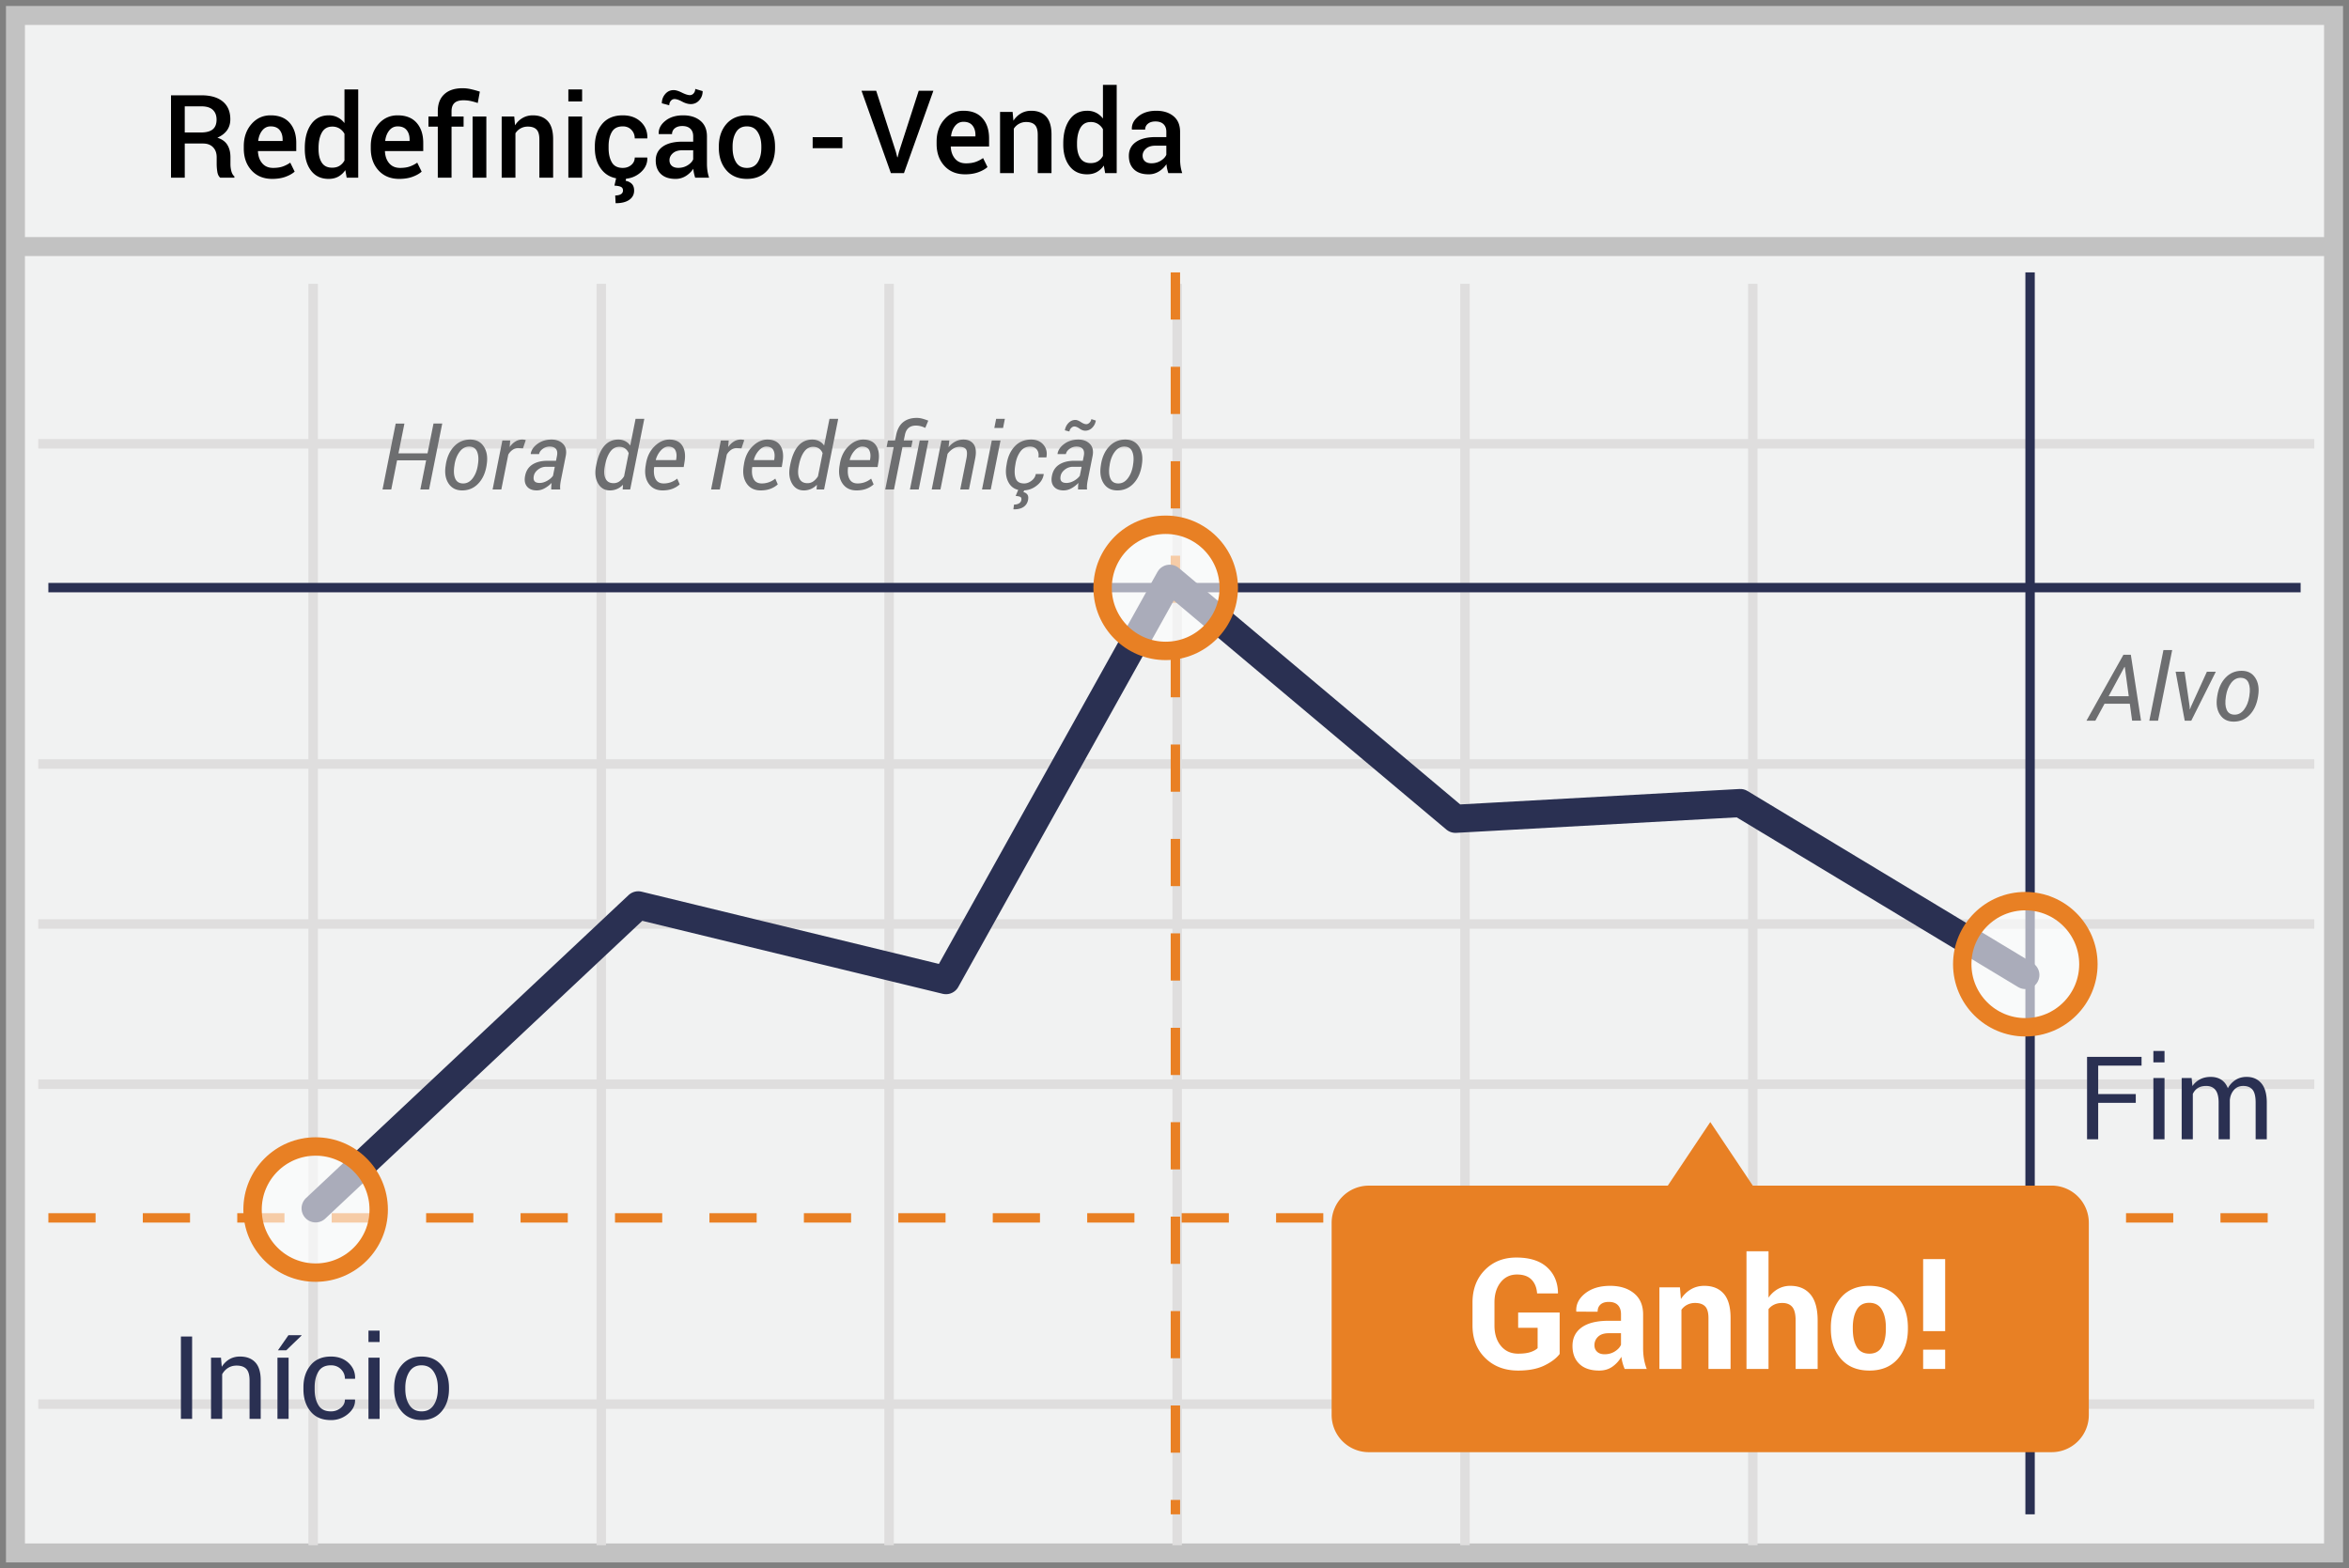 <svg width="304" height="203" viewBox="0 0 304 203" xmlns="http://www.w3.org/2000/svg"><rect x="0" y="0" width="304" height="203" fill="#808080" stroke="none"/><title>portuguese reset put</title><g transform="translate(2 2)" fill="none" fill-rule="evenodd"><path stroke="#C2C2C2" stroke-width="2.455" fill="#F1F2F2" fill-rule="nonzero" d="M300 0v199H0V0z"/><path d="M2.954 55.442h294.553M2.954 96.89h294.553M2.954 138.334h294.553M2.954 179.74h294.553M38.529 34.739V198M75.815 34.739V198M113.06 34.739V198m37.284-163.261V198m37.247-163.261V198M224.84 34.739V198M2.954 117.592h294.553" stroke="#DFDEDE" stroke-width="1.227"/><path d="M.826 29.914h298.809" stroke="#C2C2C2" stroke-width="2.455" fill="#F1F2F2" fill-rule="nonzero"/><path d="M150.115 33.252V194" stroke="#E98024" stroke-width="1.215" stroke-linejoin="round" stroke-dasharray="6.111"/><path d="M260.726 33.252V194M4.259 74.06h291.482" stroke="#2A3052" stroke-width="1.215" stroke-linejoin="round"/><path d="M4.26 155.637h291.48" stroke="#E98024" stroke-width="1.215" stroke-linejoin="round" stroke-dasharray="6.111"/><path stroke="#2A3052" stroke-width="3.644" stroke-linecap="round" stroke-linejoin="round" d="M38.848 154.4l41.748-39.219 39.83 9.678 28.96-51.948 36.97 31.067 36.859-2.037 36.896 22.252"/><circle cx="8.626" cy="8.57" r="8.163" opacity=".6" transform="translate(251.485 114.23)" fill="#FFF" fill-rule="nonzero"/><circle stroke="#E88024" stroke-width="2.381" cx="260.111" cy="122.8" r="8.163"/><circle cx="8.881" cy="8.696" r="8.163" opacity=".6" transform="translate(29.967 145.86)" fill="#FFF" fill-rule="nonzero"/><circle stroke="#E88024" stroke-width="2.381" cx="38.848" cy="154.556" r="8.163"/><circle cx="8.485" cy="9.004" r="8.163" opacity=".6" transform="translate(140.374 65.081)" fill="#FFF" fill-rule="nonzero"/><circle stroke="#E88024" stroke-width="2.381" cx="148.859" cy="74.085" r="8.163"/><path d="M263.515 151.456H224.84l-5.5-8.226-5.5 8.23h-38.69a4.815 4.815 0 0 0-4.814 4.814v24.87a4.815 4.815 0 0 0 4.815 4.815h88.363a4.815 4.815 0 0 0 4.815-4.815V156.27a4.815 4.815 0 0 0-4.815-4.814z" fill="#E88024" fill-rule="nonzero"/><path d="M21.911 16.576V21h-1.78V10.336h3.94c1.192 0 2.112.268 2.762.806.65.537.974 1.303.974 2.3 0 .551-.143 1.026-.428 1.424-.286.398-.702.717-1.25.956.601.19 1.033.501 1.297.934.264.432.396.963.396 1.593v.886c0 .312.039.618.117.915.078.298.21.525.395.682V21h-1.83c-.196-.161-.322-.415-.378-.762a6.362 6.362 0 0 1-.084-1.018v-.857c0-.547-.156-.981-.469-1.303-.312-.323-.742-.484-1.289-.484h-2.373zm0-1.428h2.065c.713 0 1.233-.137 1.56-.41.328-.274.491-.691.491-1.253 0-.537-.16-.958-.483-1.263-.322-.305-.813-.458-1.472-.458H21.91v3.384zm11.323 6.006c-1.123 0-2.018-.368-2.684-1.102-.667-.735-1-1.679-1-2.831v-.293c0-1.153.331-2.108.993-2.868.661-.759 1.49-1.136 2.486-1.131 1.07 0 1.889.323 2.457.97.57.647.854 1.515.854 2.604v1.047h-4.944l-.015.037c.03.63.214 1.145.553 1.545.34.4.81.6 1.41.6.479 0 .889-.058 1.23-.175.342-.117.672-.286.99-.505l.57 1.164c-.297.264-.693.486-1.186.667-.493.18-1.064.27-1.714.27zm-.205-6.797c-.44 0-.8.174-1.084.524-.283.349-.459.792-.527 1.329l.014.037h3.143v-.184c0-.502-.129-.913-.385-1.23-.256-.317-.643-.476-1.16-.476zm4.417 2.79c0-1.264.27-2.283.813-3.057.542-.774 1.303-1.161 2.285-1.161a2.5 2.5 0 0 1 1.153.26c.34.173.634.42.883.743V9.574h1.78V21h-1.494l-.176-.981a2.62 2.62 0 0 1-.916.846c-.356.192-.771.289-1.245.289-.972 0-1.728-.354-2.27-1.062-.542-.708-.813-1.638-.813-2.79v-.155zm1.78.154c0 .733.14 1.316.42 1.75.281.435.727.653 1.337.653.376 0 .695-.081.956-.242a1.84 1.84 0 0 0 .64-.689v-3.457a1.874 1.874 0 0 0-.644-.684 1.742 1.742 0 0 0-.937-.246c-.606 0-1.052.255-1.34.766-.289.51-.433 1.175-.433 1.995v.154zm10.444 3.853c-1.123 0-2.018-.368-2.685-1.102-.666-.735-1-1.679-1-2.831v-.293c0-1.153.332-2.108.993-2.868.662-.759 1.49-1.136 2.487-1.131 1.07 0 1.888.323 2.457.97s.853 1.515.853 2.604v1.047h-4.944l-.014.037c.03.63.213 1.145.553 1.545.34.4.81.6 1.41.6.478 0 .888-.058 1.23-.175.342-.117.672-.286.989-.505l.571 1.164c-.298.264-.693.486-1.186.667-.494.18-1.065.27-1.714.27zm-.205-6.797c-.44 0-.801.174-1.084.524-.283.349-.46.792-.528 1.329l.015.037h3.142v-.184c0-.502-.128-.913-.384-1.23-.257-.317-.644-.476-1.161-.476zM54.658 21v-6.606h-1.209v-1.319h1.209v-.674c0-.952.28-1.687.842-2.204.561-.518 1.348-.777 2.358-.777.352 0 .701.038 1.048.114.346.076.744.184 1.193.326l-.27 1.472a8.826 8.826 0 0 0-.894-.253 4.335 4.335 0 0 0-.952-.099c-.532 0-.923.119-1.172.356-.25.237-.374.592-.374 1.065v.674h1.56v1.319h-1.56V21h-1.78zm6.284 0h-1.78v-7.925h1.78V21zm3.61-7.925l.103 1.143c.259-.406.585-.722.978-.949.393-.227.836-.34 1.33-.34.824 0 1.468.25 1.93.75.46.5.691 1.281.691 2.34V21h-1.78v-4.966c0-.596-.123-1.02-.37-1.27-.246-.252-.62-.378-1.124-.378a1.864 1.864 0 0 0-1.604.864V21h-1.78v-7.925h1.627zM73.335 21h-1.78v-7.925h1.78V21zm0-9.866h-1.78v-1.56h1.78v1.56zm5.266 8.599c.435 0 .801-.128 1.1-.385.297-.256.446-.577.446-.963h1.611l.015.044c.024.742-.277 1.382-.905 1.92-.627.536-1.383.805-2.267.805-1.167 0-2.061-.376-2.684-1.128-.622-.752-.934-1.704-.934-2.857v-.256c0-1.147.312-2.098.934-2.853.623-.754 1.517-1.131 2.684-1.131.953 0 1.725.277 2.319.831.593.554.88 1.259.86 2.113l-.014.044h-1.62c0-.435-.142-.803-.428-1.106-.285-.303-.658-.454-1.117-.454-.668 0-1.142.243-1.42.729-.279.486-.418 1.095-.418 1.827v.256c0 .748.14 1.362.418 1.842.278.481.752.722 1.42.722zm.447 1.274l-.08.396c.312.054.573.18.783.38.21.2.315.496.315.887 0 .498-.207.895-.622 1.19-.415.296-1.006.443-1.773.443L77.62 23.3c.303 0 .546-.054.729-.161a.531.531 0 0 0 .274-.491c0-.215-.084-.366-.252-.454-.169-.088-.453-.144-.854-.169l.235-1.018h1.296zM87.968 21a6.568 6.568 0 0 1-.157-.586c-.042-.19-.07-.38-.085-.571a3.144 3.144 0 0 1-.963.934 2.45 2.45 0 0 1-1.336.377c-.826 0-1.46-.213-1.901-.637-.442-.425-.663-1.009-.663-1.75 0-.767.303-1.364.908-1.792.606-.427 1.458-.64 2.557-.64h1.384v-.696c0-.415-.122-.74-.366-.974-.245-.235-.594-.352-1.048-.352-.405 0-.727.098-.967.293a.93.93 0 0 0-.358.754h-1.714l-.008-.044c-.034-.625.246-1.179.839-1.662.593-.484 1.366-.725 2.318-.725.923 0 1.668.234 2.234.703.566.469.85 1.142.85 2.021v3.523c0 .327.022.641.065.941.044.3.115.595.213.883h-1.802zm-2.182-1.274c.449 0 .853-.113 1.212-.337.359-.225.597-.481.714-.77v-1.171h-1.414c-.517 0-.923.128-1.216.384-.293.257-.44.558-.44.905 0 .303.1.543.298.721.197.178.48.268.846.268zm3.149-9.932c0 .464-.147.86-.44 1.186-.292.328-.659.491-1.098.491-.347 0-.722-.108-1.124-.326-.403-.217-.73-.326-.978-.326-.19 0-.352.08-.484.238a.86.86 0 0 0-.197.568l-.96-.256c0-.46.145-.859.436-1.198.29-.34.655-.509 1.095-.509.273 0 .629.109 1.066.326.437.217.782.326 1.036.326a.624.624 0 0 0 .483-.234.837.837 0 0 0 .205-.572l.96.286zm2.095 7.17c0-1.176.322-2.143.966-2.9.655-.757 1.541-1.135 2.66-1.135 1.137 0 2.028.378 2.672 1.135.65.752.975 1.719.975 2.9v.154c0 1.192-.325 2.163-.975 2.915-.644.747-1.53 1.12-2.658 1.12-1.133 0-2.024-.375-2.674-1.127-.644-.752-.966-1.721-.966-2.908v-.154zm1.78.154c0 .772.15 1.402.454 1.89.297.483.766.725 1.406.725.62 0 1.084-.242 1.391-.725.313-.488.47-1.118.47-1.89v-.154c0-.756-.157-1.379-.47-1.867-.307-.493-.776-.74-1.406-.74-.62 0-1.084.247-1.391.74-.303.493-.455 1.115-.455 1.867v.154zm14.208.066h-3.845V15.75h3.845v1.435z" fill="#000" fill-rule="nonzero"/><path d="M53.528 61.352h-1.13l.75-3.767h-3.762l-.75 3.767h-1.131l1.705-8.53h1.13l-.773 3.855h3.762l.774-3.856h1.13l-1.705 8.531zm2.168-3.228c.157-.977.515-1.759 1.076-2.347.56-.588 1.253-.882 2.077-.882.789 0 1.38.306 1.772.917.393.612.515 1.382.366 2.312l-.017.129c-.16.98-.52 1.762-1.081 2.346-.56.584-1.253.876-2.077.876-.79 0-1.38-.304-1.773-.914-.392-.609-.513-1.379-.36-2.308l.017-.13zm1.114.129c-.114.699-.08 1.26.102 1.684.182.424.529.636 1.04.636.477 0 .883-.222 1.219-.665.336-.443.557-.995.662-1.655l.018-.13c.11-.687.072-1.245-.112-1.675-.183-.43-.527-.644-1.03-.644-.481 0-.889.222-1.223.668-.334.445-.553.996-.659 1.652l-.017.129zm8.87-2.221l-.62-.035c-.258 0-.495.073-.712.22a1.934 1.934 0 0 0-.566.618l-.902 4.517h-1.13l1.265-6.34h1.013l-.07.85c.219-.308.466-.547.741-.715a1.675 1.675 0 0 1 1.345-.187l-.363 1.072zm3.657 5.32c0-.191.004-.348.012-.471s.021-.25.04-.378a3.632 3.632 0 0 1-.899.694 2.095 2.095 0 0 1-1.016.278c-.578 0-1.005-.172-1.28-.518-.276-.346-.353-.808-.232-1.386.125-.644.442-1.128.952-1.45.51-.322 1.163-.483 1.96-.483h1.084l.123-.627c.078-.395.035-.695-.129-.9-.164-.205-.437-.307-.82-.307-.328 0-.625.096-.89.29-.266.193-.425.419-.475.676h-1.073l-.011-.035c.078-.488.37-.917.879-1.286.507-.37 1.113-.554 1.816-.554.629 0 1.126.187 1.491.56.365.373.482.895.349 1.567l-.61 3.053c-.05.238-.085.459-.105.662-.02.203-.02.408 0 .615h-1.166zm-1.5-.843c.316 0 .639-.092.967-.276.328-.183.582-.4.762-.65l.234-1.166h-1.12c-.386 0-.734.119-1.042.357-.309.239-.492.512-.551.82-.062.301-.033.529.088.683.121.154.342.232.662.232zm7.33-2.327c.215-1.09.56-1.91 1.034-2.46.475-.551 1.085-.827 1.831-.827.325 0 .618.068.882.202.264.135.48.326.648.572l.691-3.457h1.13l-1.827 9.14h-.973l.041-.609a2.276 2.276 0 0 1-1.693.732c-.68 0-1.193-.304-1.538-.914-.346-.609-.429-1.361-.25-2.256l.024-.123zm1.113.123c-.136.672-.111 1.212.077 1.62.187.409.539.613 1.054.613.278 0 .527-.077.747-.232a2.32 2.32 0 0 0 .607-.659l.597-2.994a1.343 1.343 0 0 0-.46-.598c-.205-.148-.46-.222-.764-.222-.469 0-.857.212-1.163.636-.307.423-.53.995-.671 1.713l-.024.123zm7.471 3.17c-.797 0-1.4-.295-1.808-.887-.408-.592-.538-1.353-.39-2.283l.042-.257c.148-.938.518-1.698 1.11-2.28.592-.582 1.232-.873 1.92-.873.776 0 1.333.26 1.669.78.336.52.438 1.205.305 2.056l-.117.721h-3.82c-.087.648-.027 1.164.178 1.547s.556.574 1.052.574a2.714 2.714 0 0 0 1.752-.627l.322.75a2.9 2.9 0 0 1-.914.557c-.371.148-.805.222-1.3.222zm.732-5.671c-.328 0-.645.164-.952.492a2.857 2.857 0 0 0-.659 1.218l.018.036h2.607l.024-.153c.074-.472.029-.856-.135-1.151-.164-.295-.465-.442-.903-.442zm9.475.228l-.621-.035c-.258 0-.495.073-.712.22a1.934 1.934 0 0 0-.565.618l-.903 4.517h-1.13l1.265-6.34h1.014l-.07.85c.218-.308.465-.547.74-.715a1.675 1.675 0 0 1 1.345-.187l-.363 1.072zm2.484 5.443c-.796 0-1.399-.295-1.807-.887-.408-.592-.538-1.353-.39-2.283l.041-.257c.149-.938.519-1.698 1.11-2.28.592-.582 1.232-.873 1.92-.873.777 0 1.334.26 1.67.78.335.52.437 1.205.304 2.056l-.117.721h-3.82c-.086.648-.027 1.164.178 1.547s.556.574 1.052.574a2.714 2.714 0 0 0 1.752-.627l.322.75a2.9 2.9 0 0 1-.914.557c-.37.148-.804.222-1.3.222zm.733-5.671c-.328 0-.646.164-.952.492a2.857 2.857 0 0 0-.66 1.218l.018.036h2.608l.023-.153c.074-.472.03-.856-.135-1.151-.164-.295-.465-.442-.902-.442zm3.088 2.378c.215-1.09.56-1.91 1.034-2.46.475-.551 1.085-.827 1.831-.827.324 0 .618.068.882.202.264.135.48.326.647.572l.692-3.457h1.13l-1.828 9.14h-.972l.04-.609a2.276 2.276 0 0 1-1.693.732c-.68 0-1.192-.304-1.538-.914-.345-.609-.428-1.361-.249-2.256l.024-.123zm1.113.123c-.137.672-.111 1.212.076 1.62.188.409.54.613 1.055.613.277 0 .526-.077.747-.232a2.32 2.32 0 0 0 .606-.659l.598-2.994a1.343 1.343 0 0 0-.46-.598c-.205-.148-.46-.222-.765-.222-.468 0-.856.212-1.163.636-.306.423-.53.995-.67 1.713l-.024.123zm7.47 3.17c-.796 0-1.399-.295-1.807-.887-.408-.592-.538-1.353-.39-2.283l.042-.257c.148-.938.518-1.698 1.11-2.28.592-.582 1.231-.873 1.919-.873.777 0 1.334.26 1.67.78.336.52.437 1.205.304 2.056l-.117.721h-3.82c-.086.648-.026 1.164.179 1.547s.555.574 1.051.574a2.714 2.714 0 0 0 1.752-.627l.323.75a2.9 2.9 0 0 1-.914.557c-.372.148-.805.222-1.301.222zm.733-5.671c-.328 0-.645.164-.952.492a2.857 2.857 0 0 0-.66 1.218l.018.036h2.608l.023-.153c.075-.472.03-.856-.134-1.151-.165-.295-.465-.442-.903-.442zm2.988 5.548l1.096-5.484h-.92l.17-.855h.92l.14-.686c.15-.758.453-1.32.912-1.688.459-.367 1.046-.55 1.76-.55.227 0 .46.03.7.093.241.063.504.15.789.264l-.387.938a3.133 3.133 0 0 0-.562-.211 2.419 2.419 0 0 0-.65-.088c-.4 0-.718.103-.956.31-.238.207-.396.518-.474.932l-.141.686h1.143l-.17.855h-1.143l-1.096 5.484h-1.13zm4.33 0h-1.136l1.265-6.34h1.137l-1.265 6.34zm3.862-5.466c.258-.32.55-.566.876-.736.326-.17.677-.255 1.052-.255.597 0 1.04.203 1.33.61.289.406.351 1.021.187 1.845l-.803 4.002h-1.13l.796-3.978c.118-.594.102-1-.046-1.216-.149-.217-.438-.325-.868-.325a1.54 1.54 0 0 0-.814.249 2.51 2.51 0 0 0-.709.665l-.92 4.605h-1.13l1.265-6.34h1.013l-.1.874zm5.46 5.466h-1.13l1.266-6.34h1.13l-1.265 6.34zm1.595-7.963h-1.131l.234-1.177h1.13l-.233 1.177zm2.73 7.184c.336 0 .657-.12.964-.357.307-.239.487-.528.542-.868h1.014l.011.036c-.078.57-.383 1.061-.914 1.473a2.802 2.802 0 0 1-1.758.618c-.828 0-1.431-.304-1.81-.914-.379-.609-.496-1.361-.352-2.256l.041-.246c.145-.933.492-1.694 1.04-2.282.55-.588 1.26-.882 2.13-.882.672 0 1.198.22 1.58.66.38.439.512.977.395 1.614l-.012.03h-1.025c.066-.407 0-.741-.2-1.003-.199-.262-.492-.392-.878-.392-.532 0-.955.22-1.272.662-.316.441-.523.972-.621 1.593l-.041.246c-.105.672-.078 1.218.082 1.638.16.42.522.63 1.084.63zm.035.826l-.129.305a.796.796 0 0 1 .507.305c.12.16.15.396.09.709-.081.398-.281.7-.6.908-.318.207-.74.306-1.268.299l-.03-.018.083-.598c.238 0 .445-.047.62-.143a.61.61 0 0 0 .323-.43c.039-.2.005-.334-.103-.402-.107-.069-.317-.116-.63-.144l.334-.79h.803zm6.938-.047c0-.191.004-.348.011-.471.008-.123.022-.25.041-.378a3.632 3.632 0 0 1-.899.694 2.095 2.095 0 0 1-1.017.278c-.578 0-1.004-.172-1.28-.518-.275-.346-.352-.808-.231-1.386.125-.644.442-1.128.952-1.45.51-.322 1.163-.483 1.96-.483h1.084l.123-.627c.078-.395.035-.695-.13-.9-.163-.205-.437-.307-.82-.307-.328 0-.624.096-.89.29-.266.193-.424.419-.475.676h-1.072l-.012-.035c.079-.488.371-.917.88-1.286.507-.37 1.113-.554 1.816-.554.629 0 1.126.187 1.49.56.366.373.482.895.35 1.567l-.61 3.053c-.05.238-.086.459-.105.662-.02.203-.02.408 0 .615h-1.166zm-1.5-.843c.316 0 .638-.092.966-.276.329-.183.583-.4.762-.65l.235-1.166h-1.12c-.386 0-.734.119-1.043.357-.308.239-.492.512-.55.82-.063.301-.034.529.088.683.12.154.341.232.662.232zm3.802-8.075a1.636 1.636 0 0 1-.48.94 1.24 1.24 0 0 1-.885.373c-.242 0-.491-.09-.747-.273-.256-.181-.477-.272-.665-.272-.144 0-.281.064-.41.193a.808.808 0 0 0-.234.457l-.586-.152c.058-.375.215-.693.471-.955s.554-.393.894-.393c.187 0 .422.092.703.276.281.183.518.275.709.275.14 0 .276-.063.407-.19a.825.825 0 0 0 .243-.466l.58.187zm.668 5.69c.157-.977.515-1.759 1.076-2.347.56-.588 1.253-.882 2.077-.882.789 0 1.38.306 1.772.917.393.612.515 1.382.366 2.312l-.017.129c-.16.98-.52 1.762-1.081 2.346-.56.584-1.253.876-2.077.876-.79 0-1.38-.304-1.773-.914-.392-.609-.513-1.379-.36-2.308l.017-.13zm1.114.129c-.114.699-.08 1.26.102 1.684.182.424.529.636 1.04.636.477 0 .883-.222 1.219-.665.336-.443.557-.995.662-1.655l.018-.13c.11-.687.072-1.245-.112-1.675-.183-.43-.527-.644-1.03-.644-.481 0-.889.222-1.223.668-.334.445-.553.996-.659 1.652l-.017.129z" fill="#6D6E70" fill-rule="nonzero"/><path d="M274.406 140.74h-4.864v4.717H268.1v-10.664h7.053v1.135h-5.61v3.677h4.863v1.135zm3.72 4.717h-1.442v-7.925h1.442v7.925zm0-9.954h-1.442v-1.472h1.442v1.472zm3.509 2.029l.102 1.04c.26-.376.587-.668.985-.875.398-.208.861-.311 1.388-.311.528 0 .98.122 1.359.366.378.244.663.61.853 1.098a2.94 2.94 0 0 1 .989-1.069c.41-.264.889-.395 1.436-.395.805 0 1.442.277 1.911.83.469.555.703 1.389.703 2.502v4.739h-1.443v-4.754c0-.78-.134-1.334-.402-1.659-.269-.324-.67-.487-1.202-.487-.493 0-.892.171-1.197.513-.305.342-.485.774-.538 1.297v5.09h-1.45v-4.754c0-.742-.139-1.285-.414-1.63-.276-.343-.673-.516-1.19-.516-.44 0-.801.09-1.085.271-.283.181-.5.435-.651.762v5.867h-1.443v-7.925h1.289zM22.863 181.652h-1.45v-10.664h1.45v10.664zm3.736-7.925l.102 1.18c.264-.42.595-.747.993-.979.398-.231.85-.347 1.358-.347.855 0 1.516.25 1.985.75.469.5.703 1.273.703 2.318v5.003h-1.443v-4.973c0-.699-.138-1.194-.413-1.487-.276-.293-.697-.44-1.264-.44-.415 0-.782.1-1.102.3-.32.2-.575.474-.766.821v5.779H25.31v-7.925h1.289zm8.752 7.925h-1.443v-7.925h1.443v7.925zm-.022-10.833h1.685l.014.044-1.977 1.905h-1.077l1.355-1.949zm5.5 9.859c.48 0 .9-.148 1.264-.443.364-.296.546-.658.546-1.088h1.296l.015.044c.024.684-.28 1.29-.912 1.82a3.335 3.335 0 0 1-2.208.795c-1.153 0-2.034-.376-2.644-1.128-.61-.752-.916-1.697-.916-2.835v-.307c0-1.128.306-2.07.92-2.824.612-.754 1.492-1.131 2.64-1.131.927 0 1.685.273 2.274.82.588.547.873 1.218.853 2.014l-.015.044H42.64c0-.483-.171-.895-.513-1.234-.342-.34-.774-.51-1.296-.51-.757 0-1.298.273-1.623.817-.324.545-.487 1.213-.487 2.004v.307c0 .81.161 1.486.484 2.025.322.54.864.81 1.626.81zm6.3.974h-1.443v-7.925h1.442v7.925zm0-9.954h-1.443v-1.472h1.442v1.472zm1.882 5.918c0-1.172.317-2.137.952-2.897.635-.759 1.496-1.138 2.585-1.138 1.099 0 1.967.378 2.604 1.135s.956 1.723.956 2.9v.161c0 1.182-.317 2.149-.952 2.9-.635.753-1.5 1.129-2.593 1.129-1.094 0-1.96-.378-2.596-1.132-.638-.754-.956-1.72-.956-2.897v-.16zm1.443.161c0 .84.177 1.534.53 2.08.355.547.88.82 1.579.82.688 0 1.21-.273 1.567-.82.357-.546.535-1.24.535-2.08v-.16c0-.83-.18-1.522-.538-2.074-.36-.551-.885-.827-1.579-.827-.688 0-1.21.276-1.563.827-.354.552-.531 1.243-.531 2.073v.161z" fill="#2A3052" fill-rule="nonzero"/><path d="M273.632 89.083h-3.27l-1.189 2.197h-1.148l4.781-8.531h.961l1.318 8.53h-1.154l-.299-2.196zm-2.742-.967h2.608l-.516-3.791-.035-.012-2.057 3.803zm6.399 3.164h-1.131l1.828-9.14h1.13l-1.827 9.14zm4.084-1.87l.017.376.035.006.147-.381 2.039-4.471h1.154l-3.176 6.34h-.85l-1.177-6.34h1.16l.65 4.47zm3.58-1.359c.156-.976.514-1.758 1.075-2.346.56-.588 1.253-.882 2.077-.882.79 0 1.38.306 1.772.917.393.611.515 1.382.367 2.311l-.018.13c-.16.98-.52 1.762-1.08 2.346-.561.584-1.254.876-2.078.876-.79 0-1.38-.305-1.773-.914-.392-.61-.512-1.379-.36-2.309l.018-.129zm1.113.13c-.113.699-.08 1.26.102 1.684.182.424.529.636 1.04.636.477 0 .883-.222 1.22-.665.335-.444.556-.996.661-1.656l.018-.129c.11-.687.072-1.246-.111-1.675-.184-.43-.528-.645-1.032-.645-.48 0-.887.223-1.221.668-.334.445-.554.996-.66 1.652l-.017.13z" fill="#6D6E70" fill-rule="nonzero"/><path d="M199.846 173.247c-.423.56-1.083 1.058-1.978 1.495-.895.436-2.026.654-3.393.654-1.739 0-3.158-.54-4.258-1.621s-1.65-2.484-1.65-4.21v-2.968c0-1.719.528-3.12 1.586-4.204 1.058-1.084 2.42-1.626 4.087-1.626 1.732 0 3.059.421 3.98 1.265.921.843 1.391 1.951 1.41 3.325l-.019.058h-2.685c-.052-.755-.293-1.352-.723-1.792-.43-.44-1.058-.659-1.885-.659-.872 0-1.575.337-2.109 1.01-.534.675-.8 1.542-.8 2.603v2.989c0 1.08.276 1.958.83 2.632.553.673 1.298 1.01 2.236 1.01.664 0 1.198-.068 1.601-.205.404-.136.71-.306.918-.508v-2.636h-2.52v-1.973h5.372v5.361zm8.418 1.944a5.998 5.998 0 0 1-.269-.762 5.298 5.298 0 0 1-.161-.82 3.93 3.93 0 0 1-1.157 1.279c-.479.339-1.05.508-1.714.508-1.107 0-1.96-.285-2.559-.855-.599-.57-.898-1.346-.898-2.329 0-1.035.399-1.837 1.196-2.407.798-.57 1.961-.854 3.491-.854h1.592v-.84c0-.508-.133-.902-.4-1.182-.267-.28-.661-.42-1.182-.42-.462 0-.819.112-1.07.337-.25.225-.375.535-.375.933l-2.754-.01-.01-.059c-.045-.892.342-1.662 1.162-2.31.82-.647 1.898-.971 3.233-.971 1.263 0 2.288.32 3.076.962.788.641 1.181 1.554 1.181 2.74v4.364c0 .495.038.96.113 1.397.075.436.193.87.356 1.299h-2.851zm-2.608-1.905c.502 0 .948-.123 1.338-.37.39-.248.654-.535.791-.86v-1.494h-1.592c-.605 0-1.064.151-1.377.454a1.473 1.473 0 0 0-.468 1.099c0 .351.117.634.351.85.235.214.554.321.957.321zm9.756-8.662l.127 1.514c.352-.54.785-.96 1.299-1.26.514-.3 1.09-.449 1.728-.449 1.068 0 1.901.335 2.5 1.006.6.67.899 1.722.899 3.154v6.602h-2.861v-6.592c0-.71-.144-1.213-.43-1.509-.287-.296-.72-.444-1.299-.444a2.2 2.2 0 0 0-1.016.23c-.3.152-.55.369-.752.649v7.666h-2.851v-10.567h2.656zm11.465 1.338a3.63 3.63 0 0 1 1.22-1.128 3.218 3.218 0 0 1 1.602-.405c1.1 0 1.965.366 2.593 1.099.628.732.942 1.863.942 3.393v6.27h-2.851v-6.29c0-.82-.145-1.4-.435-1.742-.29-.342-.72-.513-1.294-.513-.39 0-.735.07-1.035.21-.3.14-.547.337-.742.59v7.745h-2.852v-15.235h2.852v6.006zm8.066 3.848c0-1.576.44-2.866 1.319-3.872.879-1.006 2.096-1.509 3.652-1.509 1.563 0 2.787.501 3.672 1.504.885 1.003 1.328 2.295 1.328 3.877v.205c0 1.589-.441 2.882-1.323 3.882-.882 1-2.101 1.499-3.657 1.499-1.563 0-2.785-.5-3.667-1.5-.883-.999-1.324-2.292-1.324-3.881v-.205zm2.842.205c0 .964.17 1.737.508 2.32.339.582.885.873 1.64.873.736 0 1.275-.293 1.617-.879.342-.586.513-1.357.513-2.314v-.205c0-.938-.173-1.703-.518-2.295-.345-.592-.889-.889-1.63-.889-.737 0-1.275.298-1.617.894-.342.596-.513 1.359-.513 2.29v.205zm11.953.273h-2.851v-9.316h2.851v9.316zm0 4.903h-2.851v-2.5h2.851v2.5z" fill="#FFF" fill-rule="nonzero"/><path d="M113.933 17.618l.19.74h.044l.184-.726 2.548-7.888h1.897l-3.808 10.664h-1.692l-3.801-10.664h1.897l2.541 7.874zm8.965 2.944c-1.123 0-2.018-.367-2.684-1.102-.667-.735-1-1.679-1-2.831v-.293c0-1.152.33-2.108.992-2.867.662-.76 1.49-1.137 2.487-1.132 1.07 0 1.888.323 2.457.97s.853 1.515.853 2.604v1.047h-4.943l-.015.037c.03.63.214 1.145.553 1.546.34.4.81.6 1.41.6.478 0 .888-.058 1.23-.176.342-.117.672-.285.99-.505l.57 1.165c-.298.263-.693.485-1.186.666-.493.18-1.065.271-1.714.271zm-.205-6.797c-.44 0-.8.175-1.084.524-.283.349-.46.792-.527 1.33l.014.036h3.142v-.183c0-.503-.128-.913-.384-1.23-.257-.318-.644-.477-1.161-.477zm6.357-1.282l.103 1.143c.259-.405.585-.721.978-.949.393-.227.836-.34 1.329-.34.825 0 1.468.25 1.93.75.461.501.692 1.281.692 2.34v4.981h-1.78v-4.966c0-.595-.123-1.019-.37-1.27-.246-.252-.621-.378-1.124-.378a1.864 1.864 0 0 0-1.604.865v5.75h-1.78v-7.926h1.626zm6.555 4.073c0-1.265.271-2.284.813-3.058.542-.774 1.304-1.161 2.286-1.161a2.5 2.5 0 0 1 1.153.26c.34.173.634.421.883.743V8.982h1.78v11.426h-1.495l-.175-.981a2.62 2.62 0 0 1-.916.846c-.356.193-.771.289-1.245.289-.972 0-1.729-.354-2.27-1.062-.543-.708-.814-1.638-.814-2.79v-.154zm1.78.153c0 .733.14 1.316.421 1.751.281.435.727.652 1.337.652.376 0 .695-.08.956-.242a1.84 1.84 0 0 0 .64-.688v-3.457a1.874 1.874 0 0 0-.644-.685 1.742 1.742 0 0 0-.937-.246c-.606 0-1.053.256-1.34.766-.289.51-.433 1.175-.433 1.996v.153zm11.814 3.7a6.568 6.568 0 0 1-.157-.587c-.042-.19-.07-.38-.084-.571a3.144 3.144 0 0 1-.964.934 2.45 2.45 0 0 1-1.336.377c-.825 0-1.459-.212-1.9-.637-.443-.425-.664-1.008-.664-1.75 0-.767.303-1.364.908-1.791.606-.428 1.458-.641 2.557-.641h1.384v-.696c0-.415-.122-.74-.366-.974-.244-.235-.594-.352-1.048-.352-.405 0-.727.098-.966.293a.93.93 0 0 0-.36.755h-1.713l-.008-.044c-.034-.625.246-1.18.839-1.663.593-.483 1.366-.725 2.318-.725.923 0 1.668.234 2.234.703.566.469.85 1.143.85 2.022v3.522c0 .328.022.641.066.942.044.3.114.594.212.882h-1.802zm-2.182-1.275c.449 0 .853-.113 1.212-.337.359-.225.597-.481.714-.77v-1.171h-1.414c-.517 0-.923.128-1.216.384-.292.257-.439.558-.439.905 0 .303.099.543.297.721.197.179.48.268.846.268z" fill="#000"/></g></svg>